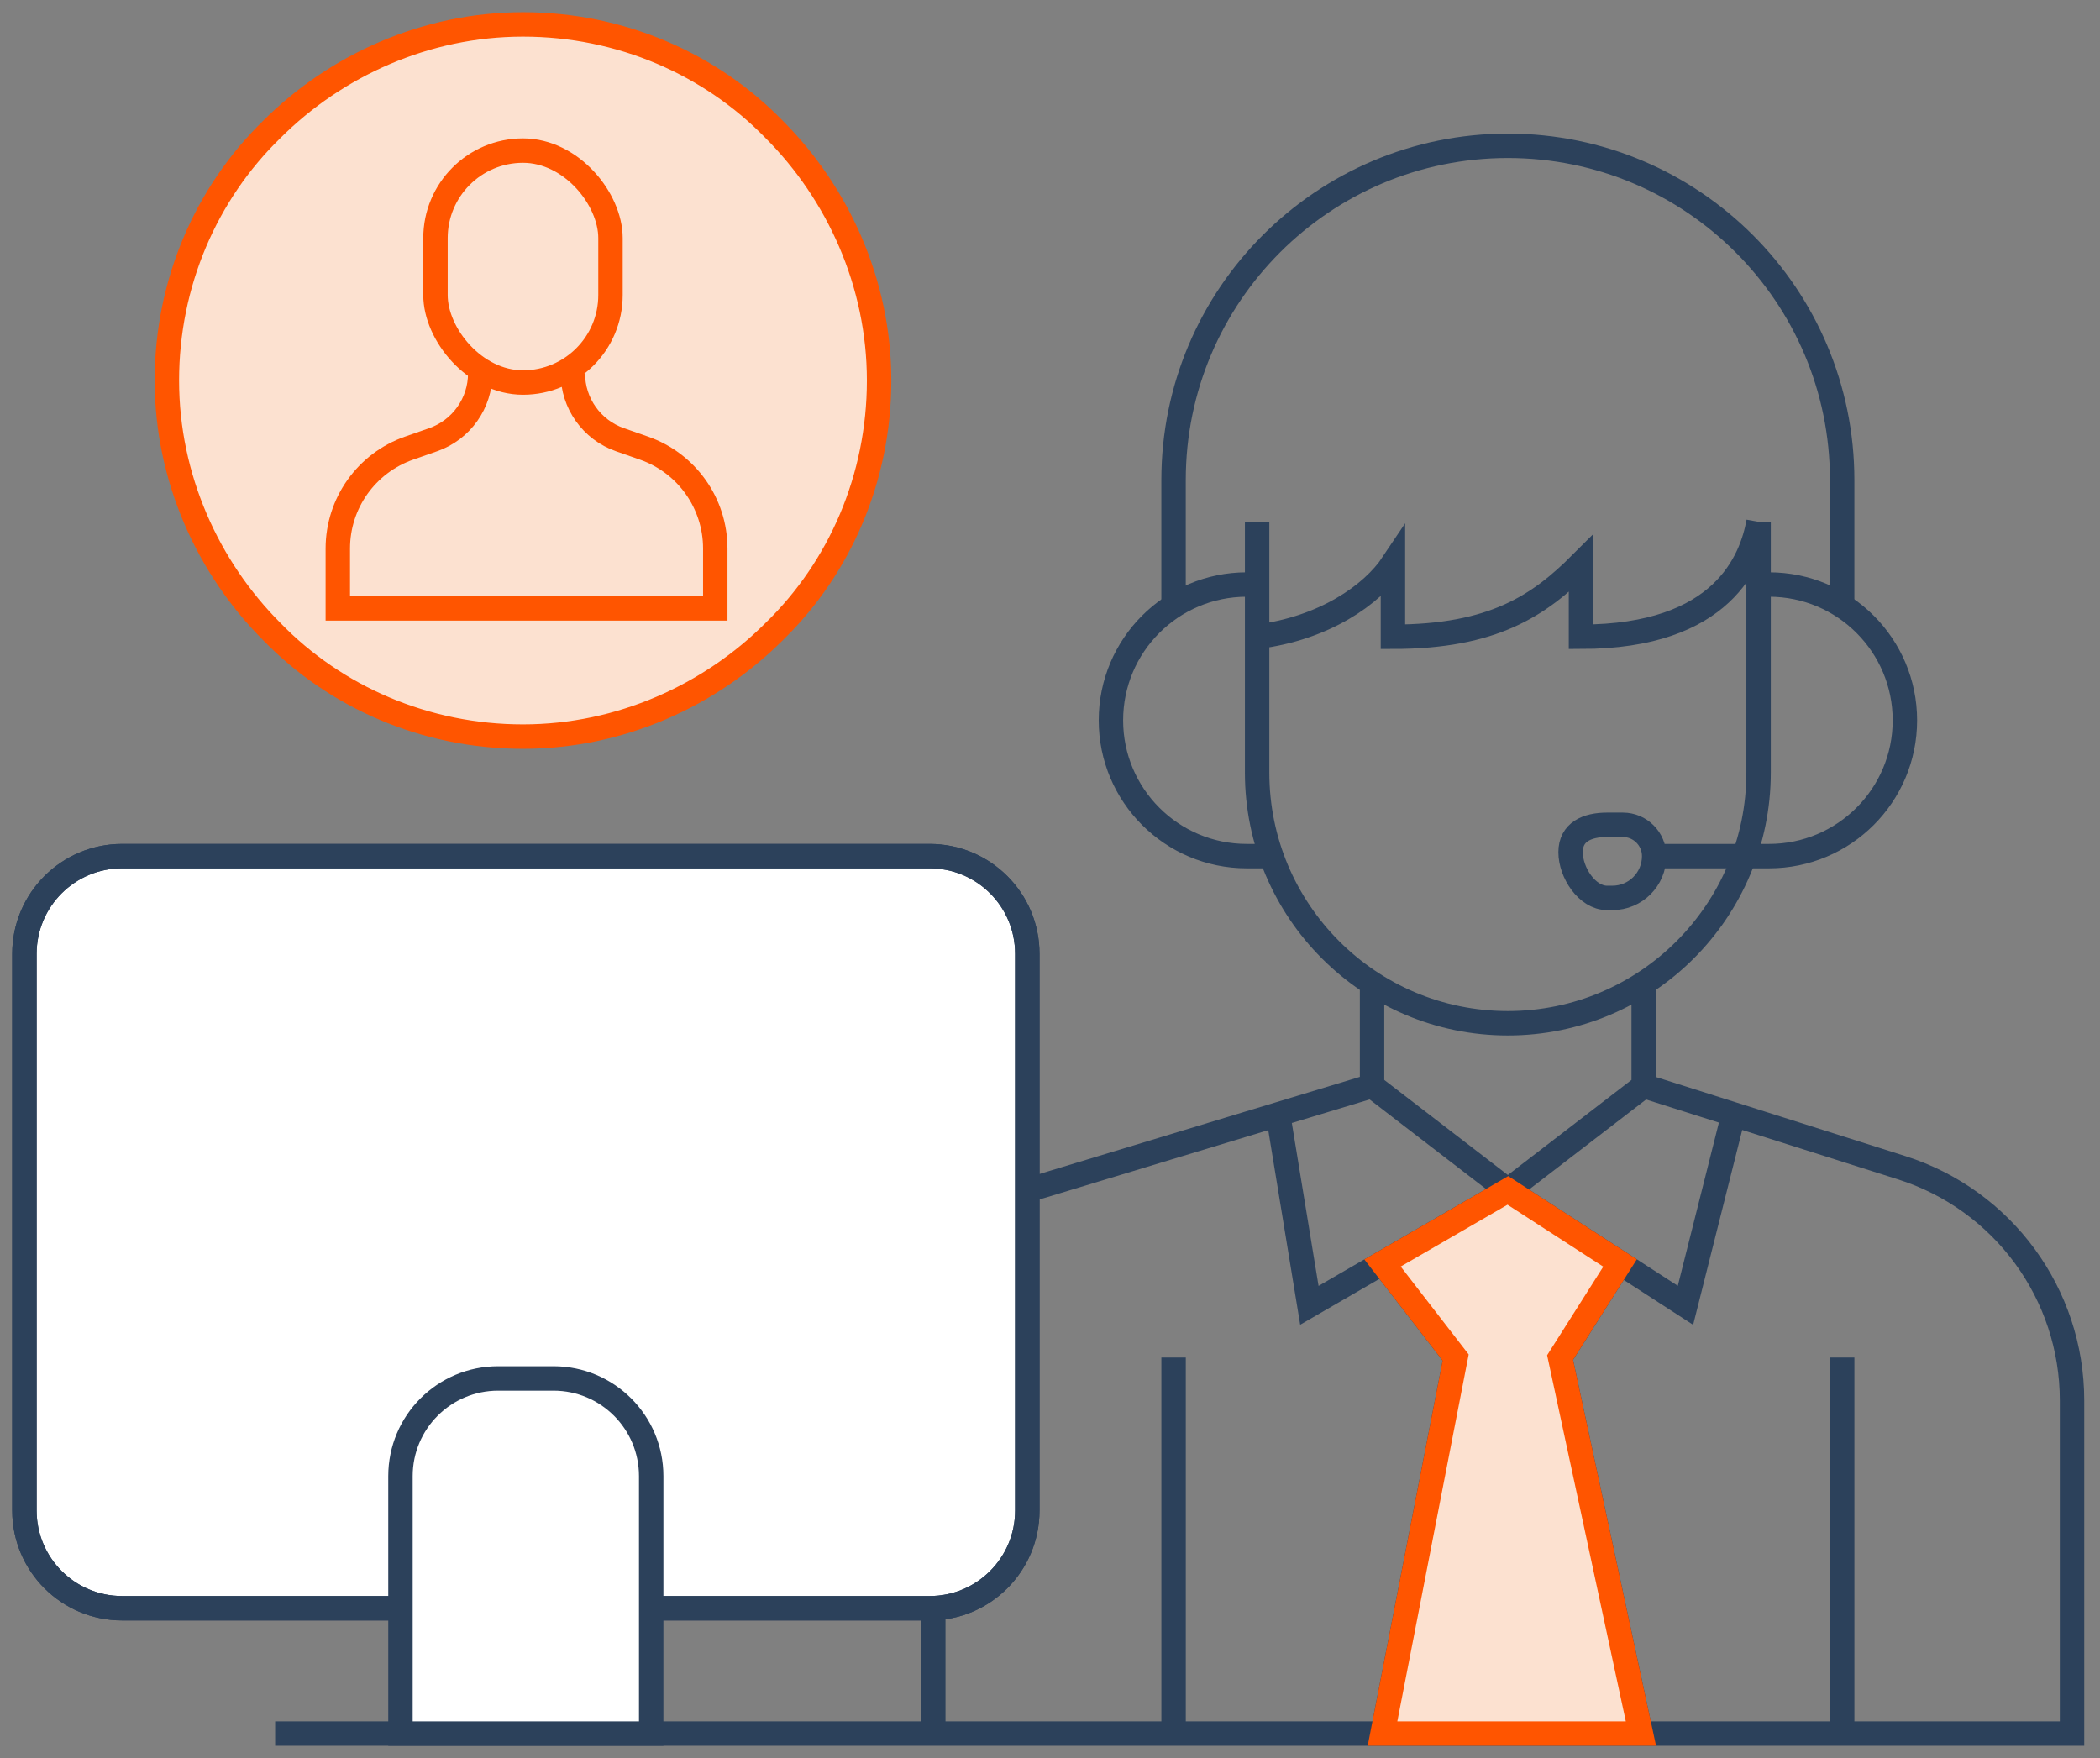 <svg width="86" height="72" viewBox="0 0 86 72" fill="none" xmlns="http://www.w3.org/2000/svg">
<rect x="0" y="0" width="86" height="72" fill="#808080" stroke="none"/>
<path d="M72.018 21.372C71.733 22.941 70.564 26.078 64.745 26.078C64.745 24.367 64.745 23.369 64.745 23.083C63.034 24.795 61.151 26.078 57.044 26.078C57.044 24.367 57.044 23.369 57.044 23.083C56.188 24.367 54.221 25.736 51.482 26.078" stroke="#2C415B"/>
<path d="M51.482 21.372V31.64C51.482 37.311 56.08 41.908 61.75 41.908V41.908C67.421 41.908 72.018 37.311 72.018 31.64V21.372" stroke="#2C415B"/>
<path d="M48.06 24.795V19.661C48.06 12.1 54.19 5.971 61.751 5.971V5.971C69.312 5.971 75.441 12.1 75.441 19.661V24.795" stroke="#2C415B"/>
<path d="M51.912 23.939L51.057 23.939C47.985 23.939 45.495 26.429 45.495 29.501V29.501C45.495 32.572 47.985 35.062 51.057 35.062L51.912 35.062M71.592 23.939L72.448 23.939C75.52 23.939 78.01 26.429 78.01 29.501V29.501C78.01 32.572 75.52 35.062 72.448 35.062L71.592 35.062L67.742 35.062M67.742 35.062V35.062C67.742 36.008 66.976 36.774 66.031 36.774C65.959 36.774 65.887 36.774 65.816 36.774C64.989 36.774 64.319 35.729 64.319 34.902V34.902C64.319 34.075 64.99 33.779 65.817 33.779L66.459 33.779C67.167 33.779 67.742 34.354 67.742 35.062V35.062Z" stroke="#2C415B"/>
<path d="M11.268 71H38.221M67.313 44.475V40.196M67.313 44.475L61.751 48.753M67.313 44.475L70.993 45.641M56.189 40.196V44.475M56.189 44.475L61.751 48.753M56.189 44.475L52.339 45.641M42.071 48.753L52.339 45.641M38.221 65.866V71M38.221 71H48.061M48.061 55.598V71M48.061 71H56.617M75.442 55.598V71M75.442 71H84.854V57.356C84.854 52.998 82.031 49.141 77.876 47.824L70.993 45.641M75.442 71H67.2M61.751 48.753L56.617 51.725M61.751 48.753L66.345 51.725M52.339 45.641L53.622 53.459L56.617 51.725M70.993 45.641L69.024 53.459L66.345 51.725M56.617 51.725L59.612 55.598L56.617 71M56.617 71H67.2M66.345 51.725L63.89 55.598L67.2 71" stroke="#2C415B"/>
<path d="M56.617 51.725L61.751 48.753L66.345 51.725L63.89 55.598L67.2 71H56.617L59.612 55.598L56.617 51.725Z" fill="#FCE1D0" stroke="#FF5500"/>
<path d="M38.071 35.062H5C2.791 35.062 1 36.853 1 39.062V61.866C1 64.075 2.791 65.866 5 65.866H26.67H38.071C40.281 65.866 42.071 64.075 42.071 61.866V39.062C42.071 36.853 40.281 35.062 38.071 35.062Z" fill="white" stroke="#2C415B"/>
<path d="M16.402 65.866H5C2.791 65.866 1 64.075 1 61.866V39.062C1 36.853 2.791 35.062 5 35.062H38.071C40.281 35.062 42.071 36.853 42.071 39.062V61.866C42.071 64.075 40.281 65.866 38.071 65.866H26.67" stroke="#2C415B"/>
<path d="M16.4 60.454C16.4 58.245 18.191 56.454 20.4 56.454H22.668C24.877 56.454 26.668 58.245 26.668 60.454V71H16.4V60.454Z" fill="white" stroke="#2C415B"/>
<path d="M21.417 1C25.409 1 29.093 2.612 31.702 5.298C34.312 7.908 36.001 11.592 36.001 15.583C36.001 19.575 34.389 23.259 31.702 25.868C29.093 28.478 25.409 30.167 21.417 30.167C17.426 30.167 13.742 28.555 11.132 25.868C8.523 23.259 6.834 19.575 6.834 15.583C6.834 11.592 8.446 7.908 11.132 5.298C13.742 2.689 17.426 1 21.417 1Z" fill="#FCE1D0" stroke="#FF5500"/>
<path d="M19.667 15.292V15.292C19.667 16.515 18.895 17.604 17.74 18.008L16.751 18.354C15.004 18.966 13.834 20.614 13.834 22.465V24.917H29.292V22.465C29.292 20.614 28.123 18.966 26.376 18.354L25.386 18.008C24.232 17.604 23.459 16.515 23.459 15.292V15.292" stroke="#FF5500"/>
<rect x="17.834" y="6.167" width="7.167" height="9.5" rx="3.583" stroke="#FF5500"/>
</svg>
